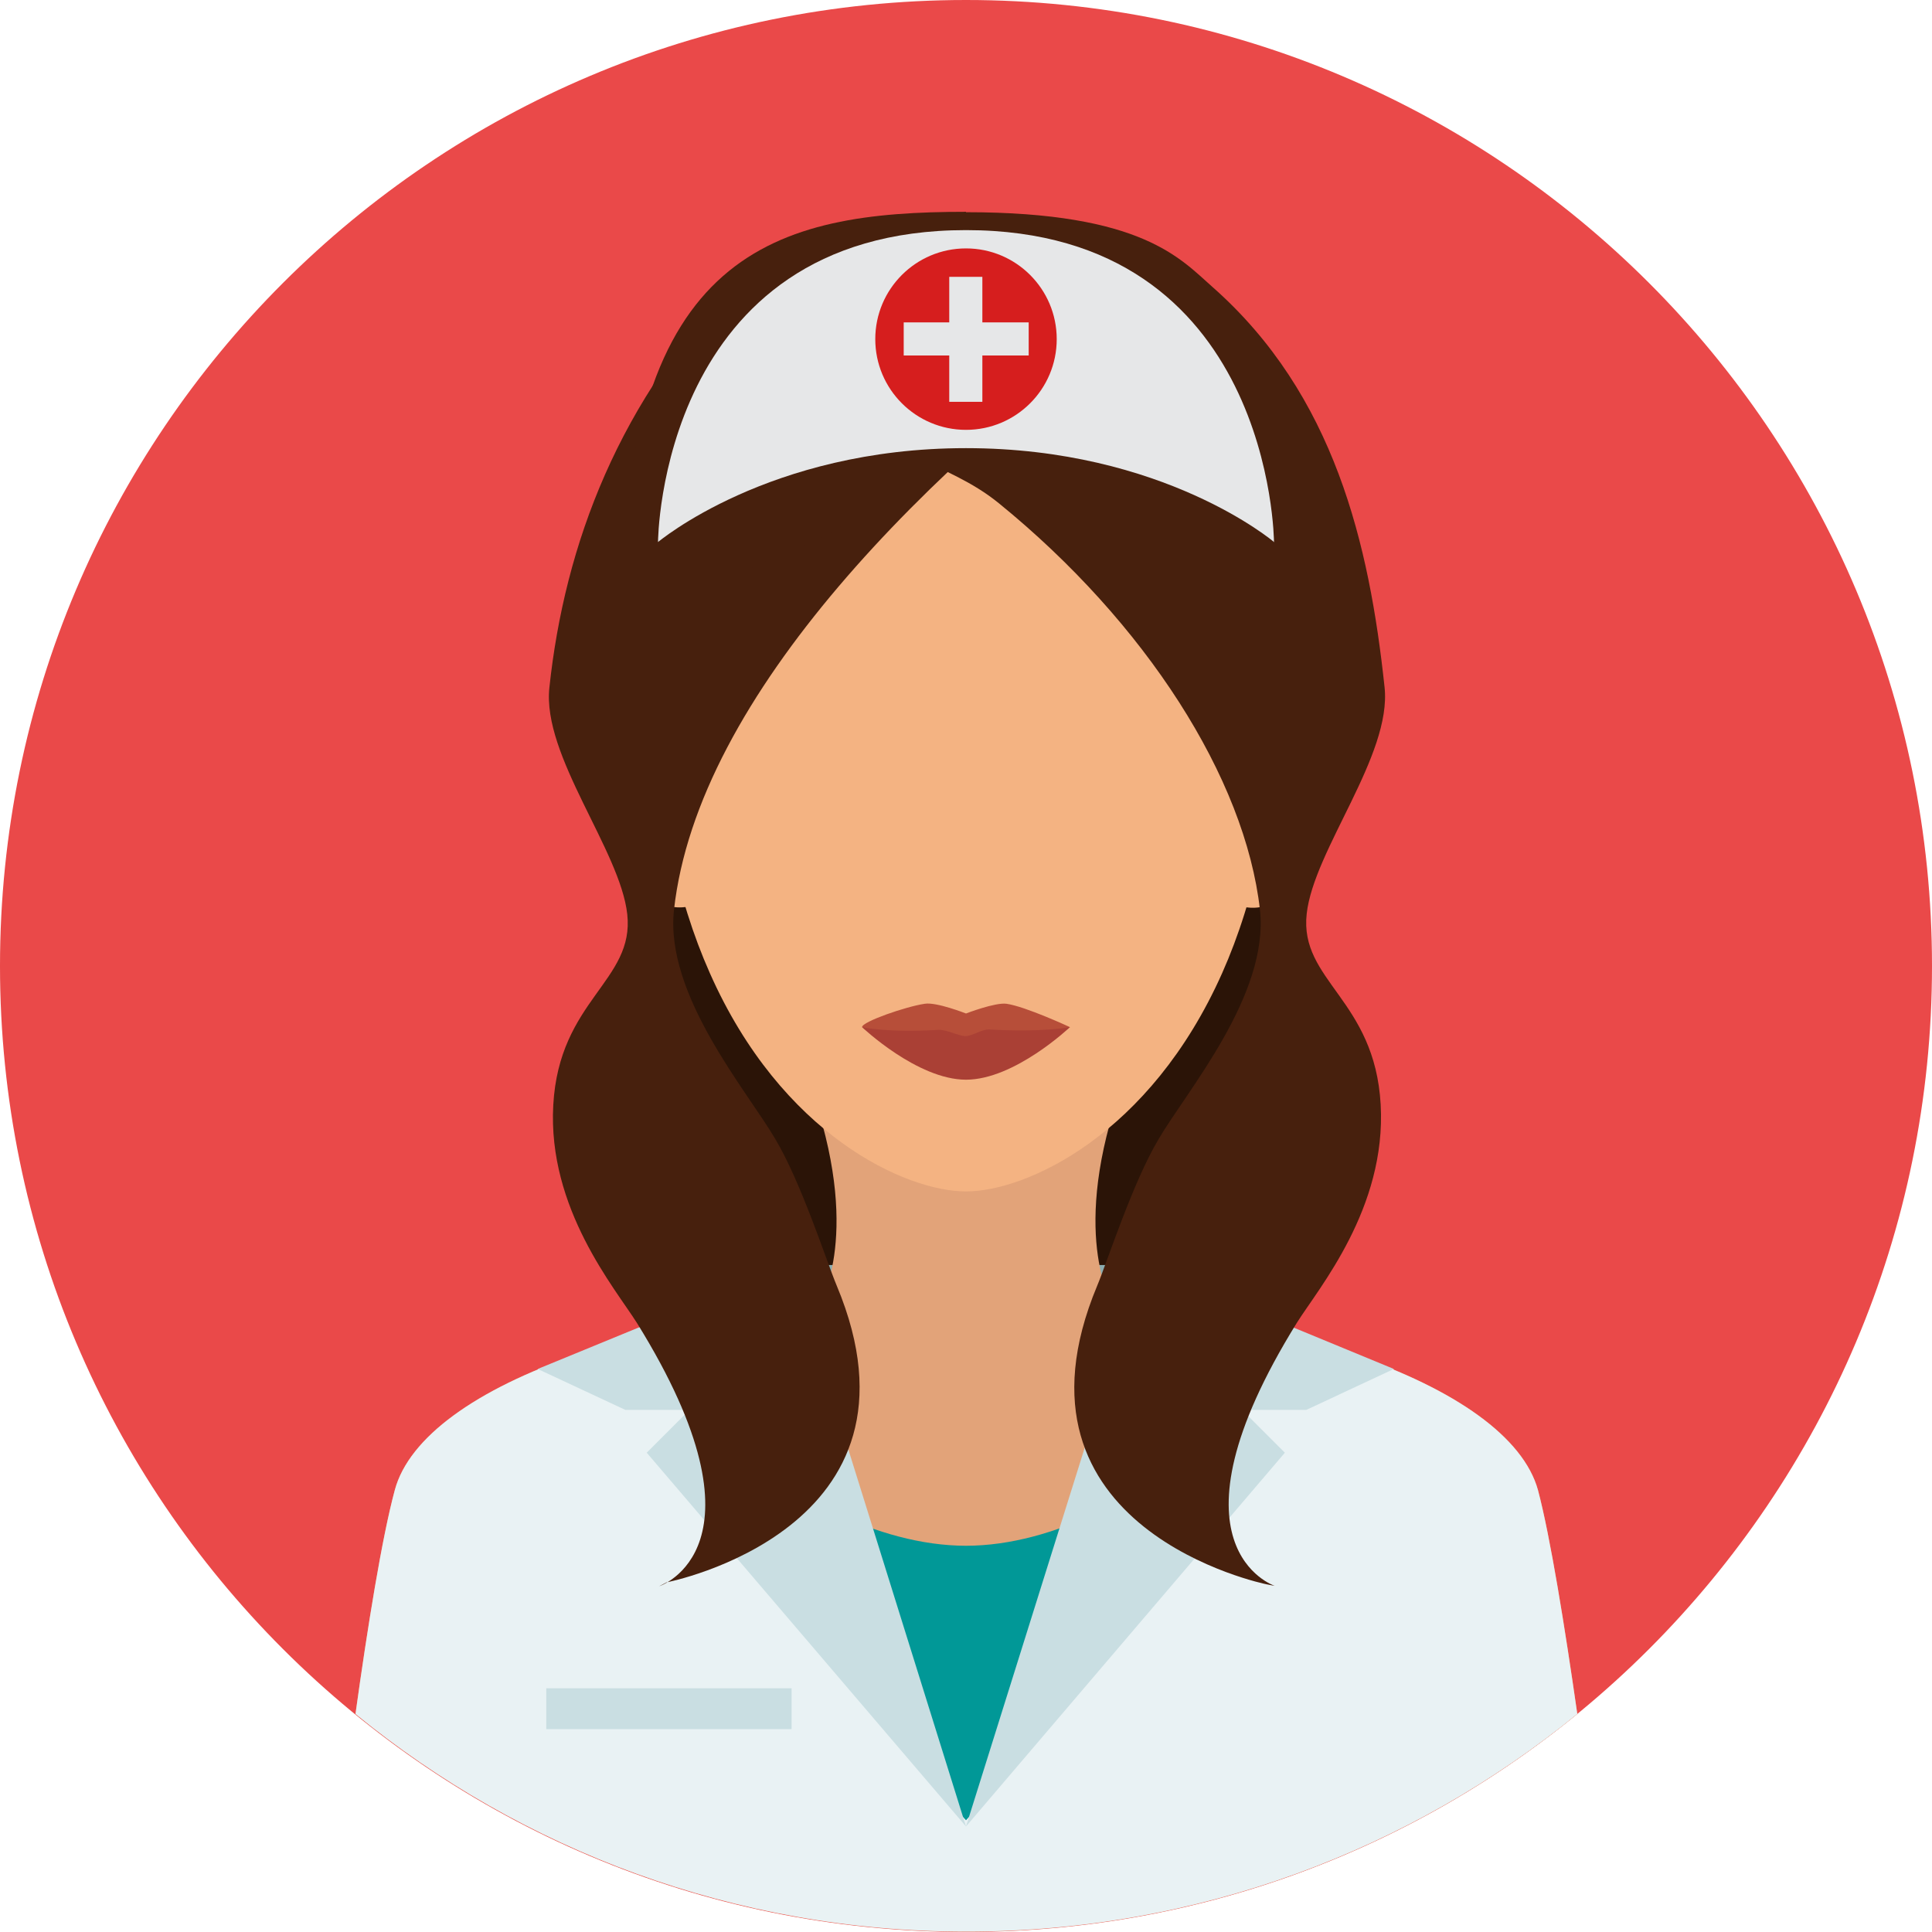 <svg width="120" height="120" viewBox="0 0 120 120" fill="none" xmlns="http://www.w3.org/2000/svg">
<g clip-path="url(#clip0_2_156)">
<path d="M120 60C120 26.868 93.132 0 60 0C26.868 0 0 26.868 0 60C0 93.132 26.868 120 60 120C93.132 120 120 93.132 120 60Z" fill="#EA4949"/>
<path d="M69.407 68.222H50.593C53.519 77.074 50.834 81.112 50.834 81.112L57.34 82.588H62.66L69.166 81.112C69.166 81.112 66.481 77.074 69.407 68.222Z" fill="#E2A379"/>
<path d="M60.024 94.341C70.883 94.341 69.166 81.112 69.166 81.112C69.166 81.112 67.013 85.296 59.952 85.296C52.89 85.296 50.883 81.112 50.883 81.112C50.883 81.112 49.166 94.341 60.024 94.341Z" fill="#E2A379"/>
<path d="M59.928 80.629C41.258 80.629 26.288 85.973 24.522 92.551C23.724 95.502 22.829 101.064 22.08 106.457C32.406 114.897 45.635 119.976 60.024 119.976C74.414 119.976 87.618 114.897 97.969 106.457C97.195 101.064 96.3 95.478 95.526 92.551C93.712 85.973 78.573 80.629 59.928 80.629Z" fill="#E2A379"/>
<path d="M79.516 32.576H40.701V94.244H79.516V32.576Z" fill="#2B1407"/>
<path d="M70.931 78.573H49.117V83.579H70.931V78.573Z" fill="#8BACAF"/>
<path d="M59.928 80.629C41.258 80.629 26.288 85.973 24.522 92.551C23.724 95.502 22.829 101.064 22.08 106.457C32.406 114.897 45.635 119.976 60.024 119.976C74.414 119.976 87.618 114.897 97.969 106.457C97.195 101.064 96.3 95.478 95.526 92.551C93.712 85.973 78.573 80.629 59.928 80.629Z" fill="#E9F2F4"/>
<path d="M59.928 84.74C56.106 84.74 52.431 84.958 48.996 85.369C35.671 86.965 60 113.059 60 113.059C60 113.059 84.184 86.941 70.762 85.345C67.352 84.958 63.7 84.74 59.928 84.74Z" fill="#019897"/>
<path d="M59.928 80.629C56.106 80.629 52.431 80.846 48.996 81.257C35.671 82.854 49.045 96.01 60 96.01C70.955 96.01 84.184 82.829 70.762 81.233C67.352 80.846 63.7 80.629 59.928 80.629Z" fill="#E2A379"/>
<path d="M49.166 104.861H33.93V107.4H49.166V104.861Z" fill="#C9DEE2"/>
<path d="M69.407 68.222H50.593C53.519 77.074 50.834 81.112 50.834 81.112H69.166C69.166 81.112 66.481 77.074 69.407 68.222Z" fill="#E2A379"/>
<path d="M86.578 85.03L70.931 78.573L60 113.446L79.806 90.23L77.146 87.57H81.137L86.578 85.03Z" fill="#C9DEE2"/>
<path d="M33.398 85.03L49.117 78.573L60 113.446L40.169 90.23L42.83 87.57H38.839L33.398 85.03Z" fill="#C9DEE2"/>
<path d="M79.299 42.37C79.299 20.024 70.665 14.897 60 14.897C49.359 14.897 40.701 20.024 40.701 42.37C40.701 49.94 42.056 55.865 44.087 60.435C48.537 70.496 56.252 74.002 60 74.002C63.748 74.002 71.439 70.496 75.913 60.435C77.944 55.865 79.299 49.94 79.299 42.37Z" fill="#F4B382"/>
<path d="M38.863 50.23C39.903 56.324 41.185 56.59 43.047 56.276L41.088 43.023C39.226 43.361 37.823 44.16 38.863 50.23Z" fill="#F4B382"/>
<path d="M78.96 43.047L77.001 56.3C78.839 56.614 80.145 56.324 81.185 50.254C82.201 44.16 80.798 43.361 78.96 43.047Z" fill="#F4B382"/>
<path d="M72.043 18.452C57.606 28.948 43.337 43.192 41.862 56.517C41.282 61.79 46.409 67.763 48.15 70.738C49.77 73.446 51.342 78.356 51.971 79.855C58.307 95.018 41.403 98.283 41.403 98.283L40.943 98.525C40.943 98.525 48.222 96.131 39.565 82.177C38.21 80.024 34.002 75.067 34.365 68.634C34.728 62.104 39.42 60.943 38.96 56.784C38.525 52.817 33.664 46.941 34.123 42.709C35.066 33.857 38.428 24.788 46.046 17.122L72.043 18.452Z" fill="#47200D"/>
<path d="M60 13.156C48.222 13.156 38.646 15.55 38.646 37.896C38.646 37.896 59.976 32.431 59.976 24.305C59.976 24.111 60 13.156 60 13.156Z" fill="#47200D"/>
<path d="M53.712 24.837C54.752 28.537 58.718 28.537 62.056 31.27C71.149 38.67 77.34 48.319 78.259 56.517C78.839 61.79 73.712 67.763 71.971 70.738C70.351 73.446 68.779 78.356 68.15 79.855C61.814 95.018 78.67 98.404 78.67 98.404L79.178 98.501C79.178 98.501 71.898 96.106 80.556 82.152C81.91 80 86.118 75.042 85.756 68.609C85.393 62.08 80.701 60.919 81.161 56.759C81.596 52.793 86.457 46.917 85.998 42.684C85.054 33.833 82.902 24.522 75.308 17.823C73.325 16.082 70.955 13.18 60 13.18C60 13.156 51.995 18.742 53.712 24.837Z" fill="#47200D"/>
<path d="M60 14.293C40.967 14.293 40.871 33.664 40.871 33.64L40.846 33.664C40.846 33.664 40.871 33.64 40.871 33.664C40.871 33.688 47.715 27.835 60 27.835C72.285 27.835 79.129 33.664 79.129 33.664H79.154L79.129 33.64C79.129 33.664 79.033 14.293 60 14.293Z" fill="#E6E7E8"/>
<path d="M60 26.699C63.112 26.699 65.635 24.176 65.635 21.064C65.635 17.952 63.112 15.429 60 15.429C56.888 15.429 54.365 17.952 54.365 21.064C54.365 24.176 56.888 26.699 60 26.699Z" fill="#D61E1E"/>
<path d="M63.894 20.024H56.131V22.08H63.894V20.024Z" fill="#E6E7E8"/>
<path d="M61.016 17.195H58.96V24.958H61.016V17.195Z" fill="#E6E7E8"/>
<path d="M66.457 63.797C66.457 63.797 63.023 66.118 60 66.118C56.977 66.118 53.543 63.797 53.543 63.797C53.543 63.458 56.276 62.515 57.437 62.346C58.162 62.225 60 62.95 60 62.95C60 62.95 61.814 62.249 62.515 62.346C63.7 62.515 66.457 63.797 66.457 63.797Z" fill="#B74E39"/>
<path d="M66.457 63.797C66.457 63.797 63.023 67.062 60 67.062C56.977 67.062 53.543 63.797 53.543 63.797C53.543 63.797 55.115 64.16 58.283 63.966C58.815 63.942 59.516 64.353 59.976 64.353C60.387 64.353 60.992 63.918 61.451 63.942C64.788 64.135 66.457 63.797 66.457 63.797Z" fill="#AA4035"/>
</g>
<defs>
<clipPath id="clip0_2_156">
<rect width="120" height="120" fill="white"/>
</clipPath>
</defs>
</svg>
